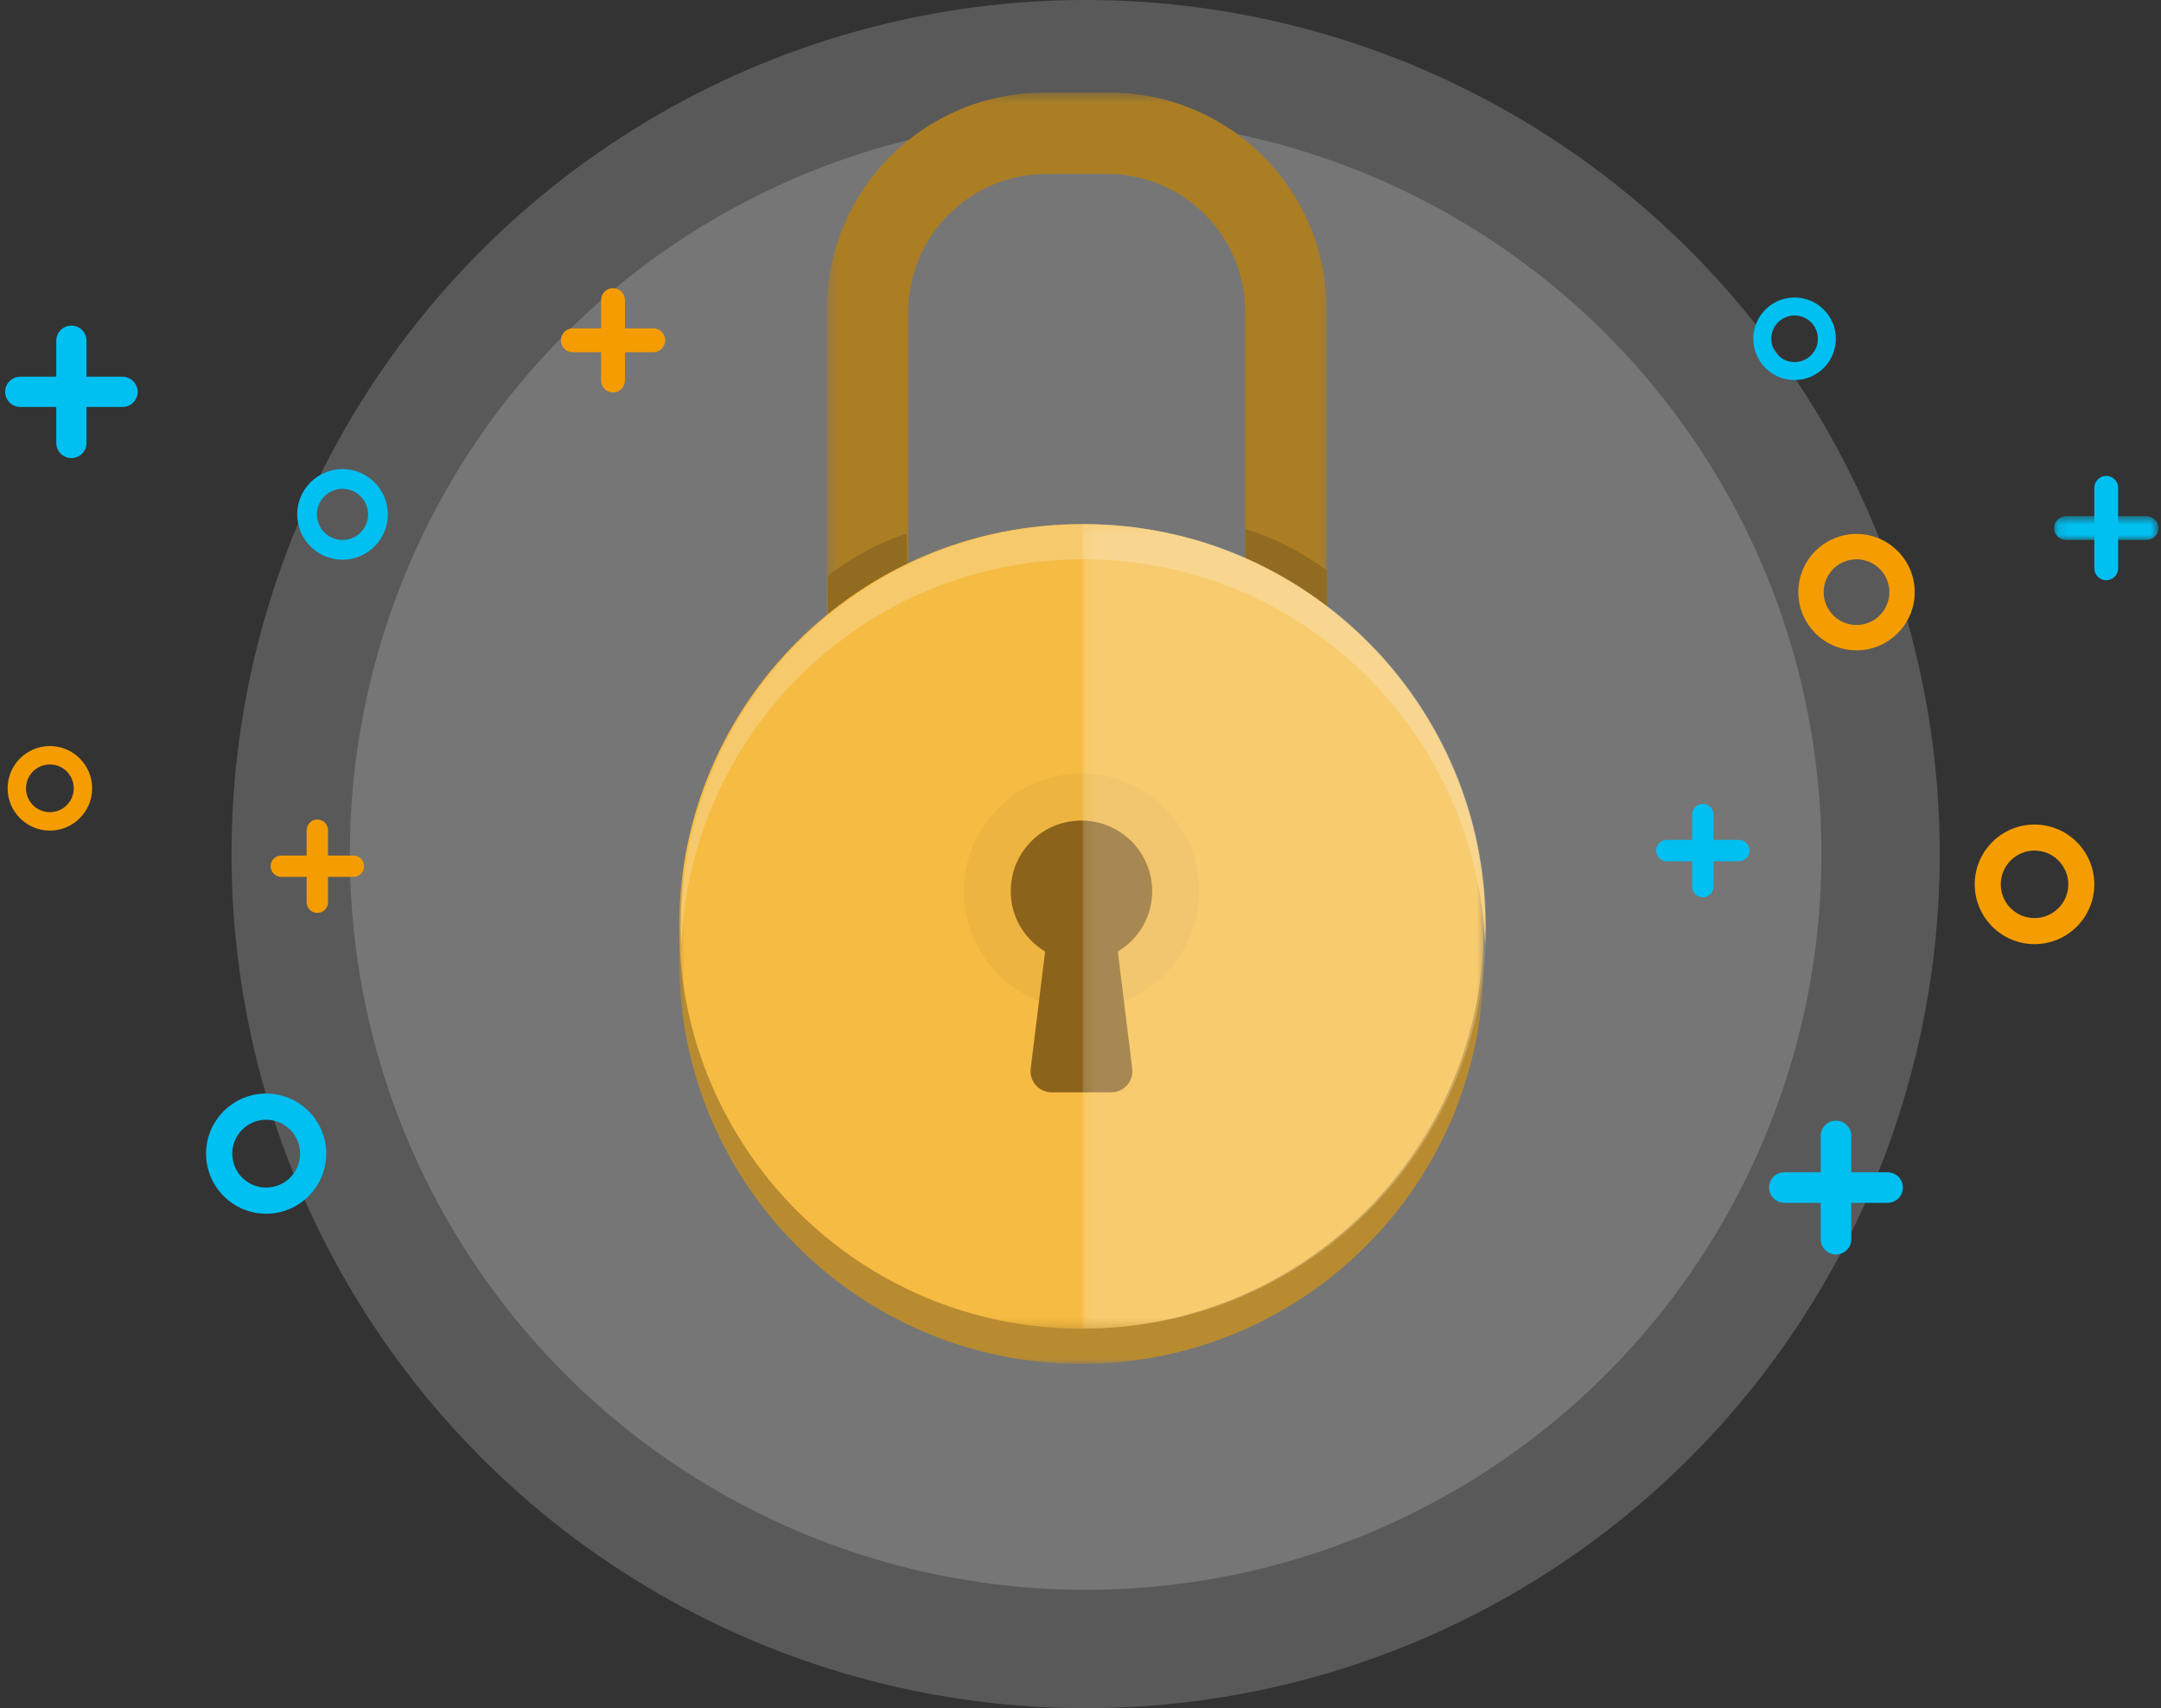 <?xml version="1.0" encoding="UTF-8"?>
<svg width="210px" height="166px" viewBox="0 0 210 166" version="1.1" xmlns="http://www.w3.org/2000/svg" xmlns:xlink="http://www.w3.org/1999/xlink">
    <rect x="0" y="0" width="210" height="166" fill="#333333" stroke="none"/>
    <!-- Generator: sketchtool 48.2 (47327) - http://www.bohemiancoding.com/sketch -->
    <title>4E4A7143-DBF4-49B4-9685-85AA7DE1F9BF</title>
    <desc>Created with sketchtool.</desc>
    <defs>
        <polygon id="path-1" points="10.249 2.998 10.249 0.682 0.11 0.682 0.11 2.998 10.249 2.998"></polygon>
        <polygon id="path-3" points="48.928 0.459 0.351 0.459 0.351 88.574 48.928 88.574 48.928 0.459"></polygon>
        <polygon id="path-5" points="78.188 79 0 79 0 0.812 78.188 0.812"></polygon>
        <polygon id="path-7" points="5.42101086e-20 0.392 5.42101086e-20 78.58 78.188 78.58 78.188 0.392 0 0.392"></polygon>
        <polygon id="path-9" points="39.42 78.58 39.42 0.392 0.204 0.392 0.204 78.58 39.42 78.58"></polygon>
    </defs>
    <g id="email-notif-reset" stroke="none" stroke-width="1" fill="none" fill-rule="evenodd" transform="translate(-791, -637)">
        <g id="Group-6" transform="translate(791, 637)">
            <g id="Group-3" transform="translate(0.5, 0)">
                <circle id="Oval" fill-opacity="0.231" fill="#D8D8D8" cx="105" cy="83" r="71.5"></circle>
                <circle id="Oval" fill-opacity="0.231" fill="#D8D8D8" cx="105" cy="83" r="83"></circle>
                <g id="Page-1" transform="translate(0, 27)">
                    <g id="Group-51" transform="translate(0, 0.478)">
                        <path d="M173.892,3.179 C172.643,3.179 171.627,4.195 171.627,5.444 C171.627,6.693 172.643,7.709 173.892,7.709 C175.141,7.709 176.157,6.693 176.157,5.444 C176.157,4.195 175.141,3.179 173.892,3.179 M173.892,9.456 C171.679,9.456 169.88,7.656 169.88,5.444 C169.88,3.231 171.679,1.432 173.892,1.432 C176.105,1.432 177.904,3.231 177.904,5.444 C177.904,7.656 176.105,9.456 173.892,9.456" id="Fill-1" fill="#00BFF1"></path>
                        <path d="M204.179,28.909 C203.54,28.909 203.021,28.391 203.021,27.751 L203.021,19.927 C203.021,19.288 203.54,18.77 204.179,18.77 C204.818,18.77 205.337,19.288 205.337,19.927 L205.337,27.751 C205.337,28.391 204.818,28.909 204.179,28.909" id="Fill-3" fill="#00BFF1"></path>
                        <g id="Group-7" transform="translate(199, 22)">
                            <mask id="mask-2" fill="white">
                                <use xlink:href="#path-1"></use>
                            </mask>
                            <g id="Clip-6"></g>
                            <path d="M9.092,2.998 L1.268,2.998 C0.629,2.998 0.11,2.479 0.11,1.839 C0.11,1.2 0.629,0.682 1.268,0.682 L9.092,0.682 C9.731,0.682 10.25,1.2 10.25,1.839 C10.25,2.479 9.731,2.998 9.092,2.998" id="Fill-5" fill="#00BFF1" mask="url(#mask-2)"></path>
                        </g>
                        <path d="M177.917,94.43 C177.097,94.43 176.433,93.766 176.433,92.946 L176.433,82.912 C176.433,82.093 177.097,81.428 177.917,81.428 C178.737,81.428 179.401,82.093 179.401,82.912 L179.401,92.946 C179.401,93.766 178.737,94.43 177.917,94.43" id="Fill-8" fill="#00BFF1"></path>
                        <path d="M182.934,89.414 L172.901,89.414 C172.081,89.414 171.416,88.75 171.416,87.93 C171.416,87.11 172.081,86.445 172.901,86.445 L182.934,86.445 C183.754,86.445 184.418,87.11 184.418,87.93 C184.418,88.75 183.754,89.414 182.934,89.414" id="Fill-10" fill="#00BFF1"></path>
                        <path d="M164.976,59.722 C164.403,59.722 163.939,59.258 163.939,58.685 L163.939,51.677 C163.939,51.105 164.403,50.641 164.976,50.641 C165.549,50.641 166.013,51.105 166.013,51.677 L166.013,58.685 C166.013,59.258 165.549,59.722 164.976,59.722" id="Fill-12" fill="#00BFF1"></path>
                        <path d="M168.48,56.218 L161.472,56.218 C160.9,56.218 160.436,55.754 160.436,55.181 C160.436,54.609 160.9,54.144 161.472,54.144 L168.48,54.144 C169.053,54.144 169.517,54.609 169.517,55.181 C169.517,55.754 169.053,56.218 168.48,56.218" id="Fill-14" fill="#00BFF1"></path>
                        <path d="M179.911,26.874 C178.15,26.874 176.718,28.306 176.718,30.066 C176.718,31.827 178.15,33.259 179.911,33.259 C181.672,33.259 183.104,31.827 183.104,30.066 C183.104,28.306 181.672,26.874 179.911,26.874 M179.911,35.722 C176.792,35.722 174.255,33.185 174.255,30.066 C174.255,26.948 176.792,24.411 179.911,24.411 C183.03,24.411 185.567,26.948 185.567,30.066 C185.567,33.185 183.03,35.722 179.911,35.722" id="Fill-16" fill="#F59D00"></path>
                        <path d="M197.21,55.181 C195.401,55.181 193.929,56.653 193.929,58.462 C193.929,60.271 195.401,61.742 197.21,61.742 C199.019,61.742 200.491,60.271 200.491,58.462 C200.491,56.653 199.019,55.181 197.21,55.181 M197.21,64.274 C194.005,64.274 191.398,61.667 191.398,58.462 C191.398,55.257 194.005,52.65 197.21,52.65 C200.415,52.65 203.022,55.257 203.022,58.462 C203.022,61.667 200.415,64.274 197.21,64.274" id="Fill-18" fill="#F59D00"></path>
                        <path d="M59.071,10.661 C58.432,10.661 57.913,10.143 57.913,9.503 L57.913,1.679 C57.913,1.04 58.432,0.522 59.071,0.522 C59.71,0.522 60.229,1.04 60.229,1.679 L60.229,9.503 C60.229,10.143 59.71,10.661 59.071,10.661" id="Fill-20" fill="#F59D00"></path>
                        <path d="M62.983,6.75 L55.159,6.75 C54.52,6.75 54.001,6.231 54.001,5.591 C54.001,4.952 54.52,4.434 55.159,4.434 L62.983,4.434 C63.622,4.434 64.141,4.952 64.141,5.591 C64.141,6.231 63.622,6.75 62.983,6.75" id="Fill-22" fill="#F59D00"></path>
                        <path d="M6.438,17.04 C5.626,17.04 4.968,16.382 4.968,15.57 L4.968,5.634 C4.968,4.822 5.626,4.164 6.438,4.164 C7.25,4.164 7.908,4.822 7.908,5.634 L7.908,15.57 C7.908,16.382 7.25,17.04 6.438,17.04" id="Fill-24" fill="#00BFF1"></path>
                        <g id="Group-28" transform="translate(0, 9)" fill="#00BFF1">
                            <path d="M11.406,3.072 L1.47,3.072 C0.658,3.072 -0,2.414 -0,1.602 C-0,0.79 0.658,0.132 1.47,0.132 L11.406,0.132 C12.218,0.132 12.876,0.79 12.876,1.602 C12.876,2.414 12.218,3.072 11.406,3.072" id="Fill-26"></path>
                        </g>
                        <path d="M30.337,61.242 C29.764,61.242 29.3,60.779 29.3,60.206 L29.3,53.197 C29.3,52.626 29.764,52.161 30.337,52.161 C30.91,52.161 31.374,52.626 31.374,53.197 L31.374,60.206 C31.374,60.779 30.91,61.242 30.337,61.242" id="Fill-29" fill="#F59D00"></path>
                        <path d="M33.841,57.739 L26.833,57.739 C26.261,57.739 25.797,57.275 25.797,56.702 C25.797,56.13 26.261,55.665 26.833,55.665 L33.841,55.665 C34.414,55.665 34.878,56.13 34.878,56.702 C34.878,57.275 34.414,57.739 33.841,57.739" id="Fill-31" fill="#F59D00"></path>
                        <path d="M32.784,20.025 C31.413,20.025 30.298,21.14 30.298,22.511 C30.298,23.882 31.413,24.997 32.784,24.997 C34.155,24.997 35.27,23.882 35.27,22.511 C35.27,21.14 34.155,20.025 32.784,20.025 M32.784,26.915 C30.355,26.915 28.38,24.939 28.38,22.511 C28.38,20.082 30.355,18.107 32.784,18.107 C35.213,18.107 37.188,20.082 37.188,22.511 C37.188,24.939 35.213,26.915 32.784,26.915" id="Fill-33" fill="#00BFF1"></path>
                        <path d="M4.348,46.812 C3.069,46.812 2.029,47.852 2.029,49.131 C2.029,50.41 3.069,51.45 4.348,51.45 C5.627,51.45 6.667,50.41 6.667,49.131 C6.667,47.852 5.627,46.812 4.348,46.812 M4.348,53.239 C2.082,53.239 0.24,51.396 0.24,49.131 C0.24,46.866 2.082,45.023 4.348,45.023 C6.614,45.023 8.456,46.866 8.456,49.131 C8.456,51.396 6.614,53.239 4.348,53.239" id="Fill-35" fill="#F59D00"></path>
                        <path d="M25.365,81.338 C23.547,81.338 22.069,82.816 22.069,84.634 C22.069,86.451 23.547,87.929 25.365,87.929 C27.183,87.929 28.661,86.451 28.661,84.634 C28.661,82.816 27.183,81.338 25.365,81.338 M25.365,90.472 C22.145,90.472 19.526,87.853 19.526,84.634 C19.526,81.414 22.145,78.795 25.365,78.795 C28.585,78.795 31.204,81.414 31.204,84.634 C31.204,87.853 28.585,90.472 25.365,90.472" id="Fill-37" fill="#00BFF1"></path>
                    </g>
                </g>
            </g>
            <g id="Page-1" transform="translate(66, 8)">
                <g id="Group-3" transform="translate(14, 0.541)">
                    <mask id="mask-4" fill="white">
                        <use xlink:href="#path-3"></use>
                    </mask>
                    <g id="Clip-2"></g>
                    <path d="M41.02,21.793 C41.02,14.378 35.008,8.366 27.593,8.366 L21.686,8.366 C14.271,8.366 8.259,14.378 8.259,21.793 L8.259,68.369 C8.259,75.785 14.271,81.796 21.686,81.796 L27.593,81.796 C35.008,81.796 41.02,75.785 41.02,68.369 L41.02,21.793 Z M48.928,67.473 C48.928,79.127 39.48,88.574 27.826,88.574 L21.453,88.574 C9.799,88.574 0.351,79.127 0.351,67.473 L0.351,21.56 C0.351,9.906 9.799,0.459 21.453,0.459 L27.826,0.459 C39.48,0.459 48.928,9.906 48.928,21.56 L48.928,67.473 Z" id="Fill-1" fill="#AB7E24" mask="url(#mask-4)"></path>
                </g>
                <path d="M55.02,43.403 L55.02,67.846 C55.02,75.249 49.693,81.207 42.289,81.207 L35.886,81.207 C28.482,81.207 22.608,75.249 22.608,67.846 L22.111,43.852 C18.722,44.976 16.695,46.324 14.436,47.936 L14.7,67.846 C14.7,79.481 24.25,89.114 35.886,89.114 L42.289,89.114 C53.925,89.114 62.928,79.481 62.928,67.846 L62.928,47.395 C60.668,45.844 58.409,44.47 55.02,43.403" id="Fill-4" fill="#916B1F"></path>
                <g id="Group-8" transform="translate(0, 45.541)">
                    <mask id="mask-6" fill="white">
                        <use xlink:href="#path-5"></use>
                    </mask>
                    <g id="Clip-7"></g>
                    <path d="M78.188,39.906 C78.188,61.497 60.685,79 39.094,79 C17.503,79 -0,61.497 -0,39.906 C-0,18.315 17.503,0.812 39.094,0.812 C60.685,0.812 78.188,18.315 78.188,39.906" id="Fill-6" fill="#B88B31" mask="url(#mask-6)"></path>
                </g>
                <g id="Group-11" transform="translate(0, 42.541)">
                    <mask id="mask-8" fill="white">
                        <use xlink:href="#path-7"></use>
                    </mask>
                    <g id="Clip-10"></g>
                    <path d="M78.188,39.486 C78.188,61.077 60.685,78.58 39.094,78.58 C17.503,78.58 -0,61.077 -0,39.486 C-0,17.895 17.503,0.392 39.094,0.392 C60.685,0.392 78.188,17.895 78.188,39.486" id="Fill-9" fill="#F6BB42" mask="url(#mask-8)"></path>
                </g>
                <path d="M39.268,46.353 C60.285,46.353 77.423,62.941 78.319,83.737 C78.343,83.169 78.362,82.6 78.362,82.028 C78.362,60.437 60.859,42.934 39.268,42.934 C17.677,42.934 0.174,60.437 0.174,82.028 C0.174,82.6 0.193,83.169 0.218,83.737 C1.113,62.941 18.251,46.353 39.268,46.353" id="Fill-12" fill="#F6C96C"></path>
                <path d="M50.526,78.607 C50.526,84.921 45.408,90.039 39.094,90.039 C32.781,90.039 27.662,84.921 27.662,78.607 C27.662,72.293 32.781,67.175 39.094,67.175 C45.408,67.175 50.526,72.293 50.526,78.607" id="Fill-14" fill="#EDB440"></path>
                <path d="M45.966,78.617 C45.966,74.313 42.009,70.933 37.534,71.916 C34.922,72.491 32.842,74.647 32.348,77.275 C31.772,80.339 33.214,83.058 35.563,84.47 L34.16,95.85 C34.009,97.073 34.963,98.153 36.196,98.153 L41.992,98.153 C43.224,98.153 44.179,97.073 44.028,95.85 L42.625,84.47 C44.624,83.269 45.966,81.119 45.966,78.617" id="Fill-16" fill="#8C631B"></path>
                <g id="Group-20" opacity="0.241" transform="translate(39, 42.541)">
                    <mask id="mask-10" fill="white">
                        <use xlink:href="#path-9"></use>
                    </mask>
                    <g id="Clip-19"></g>
                    <path d="M0.326,0.392 C0.207,0.392 0.204,0.4 0.204,0.401 L0.204,78.571 C0.204,78.572 0.207,78.58 0.326,78.58 C21.917,78.58 39.42,61.077 39.42,39.486 C39.42,17.895 21.917,0.392 0.326,0.392" id="Fill-18" fill="#FFFFFF" mask="url(#mask-10)"></path>
                </g>
            </g>
        </g>
    </g>
</svg>